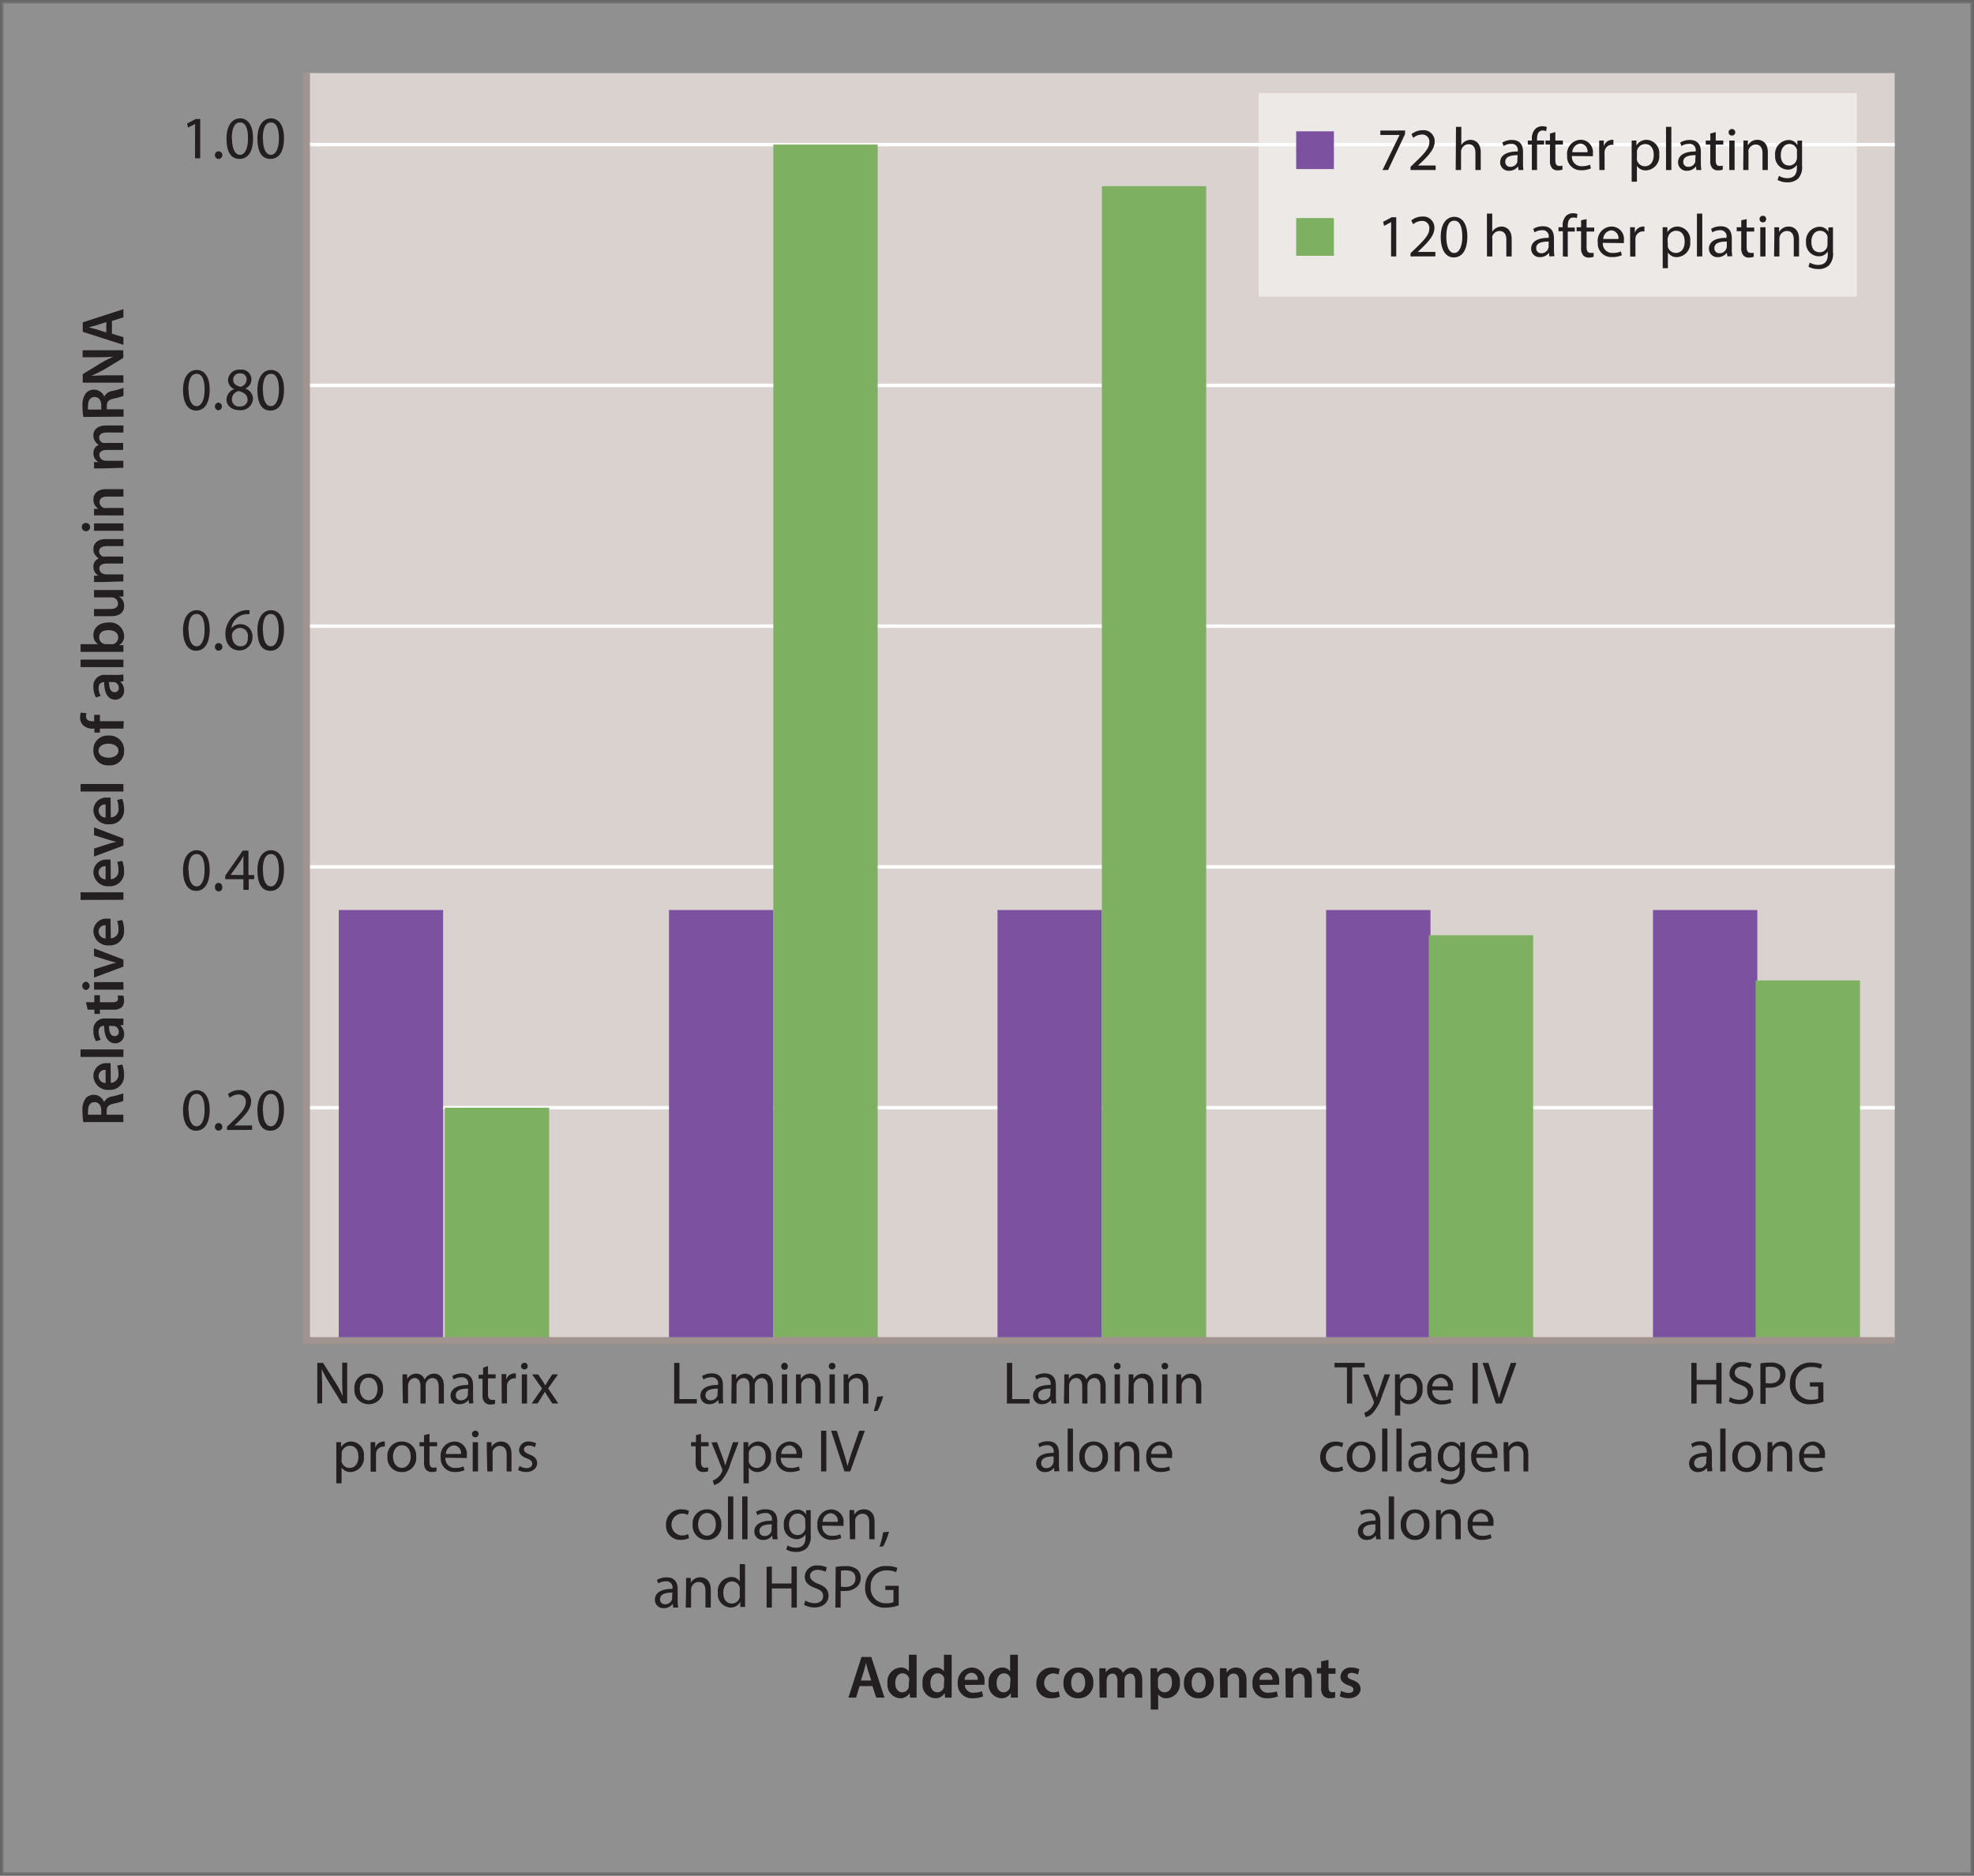 <svg id="Layer_1" data-name="Layer 1" xmlns="http://www.w3.org/2000/svg" viewBox="0 0 281.5 267.5"><rect x="0" y="0" width="281.5" height="267.5" fill="#808080" stroke="none"/><defs><style>.cls-1{fill:#d5d6d5;stroke:#000;stroke-miterlimit:10;opacity:0.2;}.cls-1,.cls-3{stroke-width:0.5px;}.cls-2{fill:#d9d2cf;}.cls-3,.cls-6{fill:none;}.cls-3{stroke:#fff;}.cls-4{fill:#7c51a0;}.cls-5{fill:#7eb062;}.cls-6{stroke:#a1938f;}.cls-7{fill:#fff;opacity:0.5;}.cls-8{fill:#231f20;}</style></defs><title>Practice_Exercise_2</title><rect class="cls-1" x="0.25" y="0.25" width="281" height="267"/><rect class="cls-2" x="43.7" y="10.42" width="226.49" height="180.7"/><line class="cls-3" x1="44.04" y1="123.63" x2="270.19" y2="123.63"/><line class="cls-3" x1="44.04" y1="157.97" x2="270.19" y2="157.97"/><line class="cls-3" x1="44.04" y1="54.96" x2="270.19" y2="54.96"/><line class="cls-3" x1="44.04" y1="89.3" x2="270.19" y2="89.3"/><line class="cls-3" x1="44.04" y1="20.62" x2="270.19" y2="20.62"/><line class="cls-3" x1="43.7" y1="81.39" x2="43.7" y2="191.12"/><rect class="cls-4" x="48.31" y="129.78" width="14.88" height="61.34"/><rect class="cls-5" x="63.43" y="157.97" width="14.88" height="33.15"/><rect class="cls-4" x="95.4" y="129.78" width="14.88" height="61.34"/><rect class="cls-5" x="110.28" y="20.62" width="14.88" height="170.5"/><rect class="cls-4" x="142.25" y="129.78" width="14.88" height="61.34"/><rect class="cls-5" x="157.13" y="26.55" width="14.88" height="164.57"/><rect class="cls-4" x="189.11" y="129.78" width="14.88" height="61.34"/><rect class="cls-5" x="203.75" y="133.37" width="14.88" height="57.75"/><rect class="cls-4" x="235.72" y="129.78" width="14.88" height="61.34"/><rect class="cls-5" x="250.36" y="139.82" width="14.88" height="51.3"/><polyline class="cls-6" points="270.19 191.19 43.7 191.19 43.7 10.42"/><rect class="cls-7" x="179.48" y="13.27" width="85.31" height="29.04"/><rect class="cls-4" x="184.84" y="18.73" width="5.38" height="5.38"/><rect class="cls-5" x="184.84" y="31.1" width="5.38" height="5.38"/><path class="cls-8" d="M122.33,240.21l-.5,1.64h-1.09l1.86-5.8H124l1.88,5.8H124.7l-.53-1.64Zm1.66-.8-.46-1.43c-.11-.36-.2-.75-.29-1.09h0c-.08.34-.17.74-.27,1.09l-.45,1.43Z" transform="translate(0.25 0.25)"/><path class="cls-8" d="M130.46,235.74v4.93c0,.43,0,.9,0,1.18h-.94l-.05-.66h0a1.52,1.52,0,0,1-1.37.75,1.92,1.92,0,0,1-1.79-2.14,2,2,0,0,1,1.87-2.24,1.33,1.33,0,0,1,1.18.55h0v-2.37Zm-1.06,3.67a2.64,2.64,0,0,0,0-.28,1,1,0,0,0-.92-.75c-.68,0-1.06.6-1.06,1.39s.38,1.32,1,1.32a.94.94,0,0,0,.92-.75,1.42,1.42,0,0,0,0-.31Z" transform="translate(0.25 0.25)"/><path class="cls-8" d="M135.46,235.74v4.93c0,.43,0,.9,0,1.18h-.94l-.05-.66h0a1.52,1.52,0,0,1-1.37.75,1.92,1.92,0,0,1-1.79-2.14,2,2,0,0,1,1.87-2.24,1.33,1.33,0,0,1,1.18.55h0v-2.37Zm-1.06,3.67a1.33,1.33,0,0,0,0-.28.93.93,0,0,0-.91-.75c-.68,0-1.06.6-1.06,1.39s.38,1.32,1,1.32a.94.94,0,0,0,.92-.75,1.42,1.42,0,0,0,0-.31Z" transform="translate(0.25 0.25)"/><path class="cls-8" d="M137.34,240.05a1.14,1.14,0,0,0,1.29,1.09,3.12,3.12,0,0,0,1.16-.19l.16.73a4.06,4.06,0,0,1-1.46.26,2,2,0,0,1-2.16-2.12,2.08,2.08,0,0,1,2-2.26,1.82,1.82,0,0,1,1.81,2,3.79,3.79,0,0,1,0,.45Zm1.84-.74a.89.89,0,0,0-.87-1,1,1,0,0,0-1,1Z" transform="translate(0.25 0.25)"/><path class="cls-8" d="M144.9,235.74v4.93c0,.43,0,.9,0,1.18h-1l0-.66h0a1.51,1.51,0,0,1-1.37.75,1.92,1.92,0,0,1-1.79-2.14,2,2,0,0,1,1.88-2.24,1.33,1.33,0,0,1,1.18.55h0v-2.37Zm-1.06,3.67a1.33,1.33,0,0,0,0-.28.93.93,0,0,0-.91-.75c-.68,0-1.06.6-1.06,1.39s.38,1.32,1,1.32a.93.93,0,0,0,.91-.75,1,1,0,0,0,0-.31Z" transform="translate(0.25 0.25)"/><path class="cls-8" d="M150.89,241.72a3.09,3.09,0,0,1-1.19.22,2,2,0,0,1-2.16-2.14,2.17,2.17,0,0,1,2.34-2.24,2.68,2.68,0,0,1,1,.2l-.19.79a2,2,0,0,0-.8-.16,1.36,1.36,0,0,0,0,2.71,2.13,2.13,0,0,0,.83-.16Z" transform="translate(0.25 0.25)"/><path class="cls-8" d="M155.66,239.71a2.07,2.07,0,0,1-2.15,2.23,2,2,0,0,1-2.1-2.16,2.07,2.07,0,0,1,2.16-2.22A2,2,0,0,1,155.66,239.71Zm-3.16,0c0,.81.39,1.42,1,1.42s1-.6,1-1.44c0-.65-.29-1.4-1-1.4S152.5,239.06,152.5,239.76Z" transform="translate(0.25 0.25)"/><path class="cls-8" d="M156.52,238.91c0-.49,0-.89,0-1.25h.91l0,.62h0a1.46,1.46,0,0,1,1.29-.72,1.2,1.2,0,0,1,1.16.78h0a1.65,1.65,0,0,1,.52-.53,1.42,1.42,0,0,1,.84-.25c.7,0,1.4.48,1.4,1.82v2.47h-1v-2.32c0-.69-.24-1.11-.75-1.11a.81.81,0,0,0-.74.56,2.08,2.08,0,0,0-.05.36v2.51h-1v-2.43c0-.58-.23-1-.72-1a.82.82,0,0,0-.76.61.76.76,0,0,0-.06.34v2.48h-1Z" transform="translate(0.25 0.25)"/><path class="cls-8" d="M163.82,239.05c0-.55,0-1,0-1.39h.92l.06.64h0a1.64,1.64,0,0,1,1.44-.74A1.91,1.91,0,0,1,168,239.7a2,2,0,0,1-1.92,2.24,1.35,1.35,0,0,1-1.17-.56h0v2.17h-1.06Zm1.06,1a1.45,1.45,0,0,0,0,.3,1,1,0,0,0,.93.74c.67,0,1.07-.56,1.07-1.39s-.36-1.34-1-1.34a1,1,0,0,0-1,.78,1.26,1.26,0,0,0,0,.27Z" transform="translate(0.25 0.25)"/><path class="cls-8" d="M172.84,239.71a2.07,2.07,0,0,1-2.15,2.23,2,2,0,0,1-2.1-2.16,2.07,2.07,0,0,1,2.16-2.22A2,2,0,0,1,172.84,239.71Zm-3.16,0c0,.81.39,1.42,1,1.42s1-.6,1-1.44c0-.65-.29-1.4-1-1.4S169.68,239.06,169.68,239.76Z" transform="translate(0.25 0.25)"/><path class="cls-8" d="M173.71,238.91c0-.49,0-.89,0-1.25h.93l.05.63h0a1.5,1.5,0,0,1,1.33-.73c.73,0,1.49.48,1.49,1.8v2.49h-1.06v-2.37c0-.6-.22-1.06-.8-1.06a.92.92,0,0,0-.83.62,1.29,1.29,0,0,0,0,.35v2.46h-1.06Z" transform="translate(0.25 0.25)"/><path class="cls-8" d="M179.37,240.05a1.14,1.14,0,0,0,1.29,1.09,3.18,3.18,0,0,0,1.17-.19l.15.73a4.06,4.06,0,0,1-1.46.26,2,2,0,0,1-2.16-2.12,2.08,2.08,0,0,1,2-2.26,1.82,1.82,0,0,1,1.8,2,2.41,2.41,0,0,1,0,.45Zm1.84-.74a.89.89,0,0,0-.86-1,1,1,0,0,0-1,1Z" transform="translate(0.25 0.25)"/><path class="cls-8" d="M183.06,238.91c0-.49,0-.89,0-1.25H184l0,.63h0a1.5,1.5,0,0,1,1.33-.73c.73,0,1.49.48,1.49,1.8v2.49H185.8v-2.37c0-.6-.22-1.06-.8-1.06a.92.92,0,0,0-.83.62,1.29,1.29,0,0,0,0,.35v2.46h-1.07Z" transform="translate(0.25 0.25)"/><path class="cls-8" d="M189.2,236.46v1.2h1v.79h-1v1.85c0,.51.14.78.54.78a1.32,1.32,0,0,0,.41-.06l0,.81a2.28,2.28,0,0,1-.77.11,1.22,1.22,0,0,1-.91-.35,1.69,1.69,0,0,1-.32-1.17v-2h-.61v-.79h.61v-.95Z" transform="translate(0.25 0.25)"/><path class="cls-8" d="M191,240.88a2.45,2.45,0,0,0,1.08.3c.46,0,.67-.19.67-.47s-.17-.43-.69-.61c-.82-.28-1.16-.73-1.15-1.22a1.4,1.4,0,0,1,1.58-1.32,2.43,2.43,0,0,1,1.11.25l-.2.75a2,2,0,0,0-.89-.24c-.38,0-.59.18-.59.44s.2.4.74.59c.75.27,1.1.66,1.11,1.28s-.59,1.31-1.7,1.31a2.59,2.59,0,0,1-1.27-.3Z" transform="translate(0.25 0.25)"/><path class="cls-8" d="M11.63,159.77a10,10,0,0,1-.12-1.6,2.72,2.72,0,0,1,.46-1.79,1.47,1.47,0,0,1,1.16-.5,1.56,1.56,0,0,1,1.46,1.05h0a1.5,1.5,0,0,1,1.12-.81,11.38,11.38,0,0,0,1.62-.45v1.09a8.49,8.49,0,0,1-1.37.38c-.75.17-1,.44-1,1.05v.53h2.38v1.05Zm2.56-1.05v-.63c0-.71-.38-1.16-.95-1.16s-.93.45-.93,1.14a2.79,2.79,0,0,0,0,.65Z" transform="translate(0.25 0.25)"/><path class="cls-8" d="M15.55,154.17a1.14,1.14,0,0,0,1.09-1.29,3.16,3.16,0,0,0-.19-1.16l.73-.16a3.86,3.86,0,0,1,.26,1.46,2,2,0,0,1-2.12,2.16,2.07,2.07,0,0,1-2.25-2,1.82,1.82,0,0,1,2-1.81,3.79,3.79,0,0,1,.45,0Zm-.74-1.84a.89.89,0,0,0-1,.87,1,1,0,0,0,1,1Z" transform="translate(0.25 0.25)"/><path class="cls-8" d="M11.24,150.48v-1.07h6.11v1.07Z" transform="translate(0.25 0.25)"/><path class="cls-8" d="M17.35,145.91l-.46.07v0a1.59,1.59,0,0,1,.56,1.24,1.25,1.25,0,0,1-1.25,1.32c-1.06,0-1.59-.94-1.59-2.49h-.06c-.28,0-.74.12-.74.86a2.2,2.2,0,0,0,.31,1.12l-.68.21a3,3,0,0,1-.37-1.52A1.57,1.57,0,0,1,14.83,145h1.51a7.38,7.38,0,0,0,1,0Zm-2.05.14c0,.75.15,1.46.79,1.46a.56.56,0,0,0,.6-.6.87.87,0,0,0-.58-.83l-.23,0Z" transform="translate(0.25 0.25)"/><path class="cls-8" d="M12,142.68h1.2v-1H14v1H15.8c.51,0,.78-.13.78-.54a1.32,1.32,0,0,0-.06-.41l.81,0a2.33,2.33,0,0,1,.11.77,1.2,1.2,0,0,1-.35.91,1.69,1.69,0,0,1-1.17.33H14v.6h-.79v-.6h-.95Z" transform="translate(0.25 0.25)"/><path class="cls-8" d="M12,139.75a.6.6,0,0,1,0,1.19.6.6,0,0,1,0-1.19Zm5.36,1.13H13.16v-1.07h4.19Z" transform="translate(0.25 0.25)"/><path class="cls-8" d="M13.16,138l2.13-.68c.37-.12.7-.2,1.05-.28v0c-.35-.07-.68-.17-1.05-.28l-2.13-.66V135l4.19,1.6v1l-4.19,1.56Z" transform="translate(0.25 0.25)"/><path class="cls-8" d="M15.55,133.56a1.14,1.14,0,0,0,1.09-1.29,3.21,3.21,0,0,0-.19-1.17l.73-.15a3.86,3.86,0,0,1,.26,1.46,2,2,0,0,1-2.12,2.16,2.07,2.07,0,0,1-2.25-2,1.81,1.81,0,0,1,2-1.8,2.41,2.41,0,0,1,.45,0Zm-.74-1.85a.91.91,0,0,0-1,.87,1,1,0,0,0,1,1Z" transform="translate(0.25 0.25)"/><path class="cls-8" d="M11.24,128.09V127h6.11v1.07Z" transform="translate(0.25 0.25)"/><path class="cls-8" d="M15.55,125.13a1.14,1.14,0,0,0,1.09-1.29,3.18,3.18,0,0,0-.19-1.17l.73-.15a3.86,3.86,0,0,1,.26,1.46,2,2,0,0,1-2.12,2.16,2.07,2.07,0,0,1-2.25-2,1.81,1.81,0,0,1,2-1.8,2.41,2.41,0,0,1,.45,0Zm-.74-1.85a.91.91,0,0,0-1,.87,1,1,0,0,0,1,1Z" transform="translate(0.25 0.25)"/><path class="cls-8" d="M13.16,120.76l2.13-.68c.37-.12.7-.2,1.05-.28v0c-.35-.07-.68-.17-1.05-.28l-2.13-.66v-1.12l4.19,1.6v1l-4.19,1.56Z" transform="translate(0.25 0.25)"/><path class="cls-8" d="M15.55,116.32A1.14,1.14,0,0,0,16.64,115a3.21,3.21,0,0,0-.19-1.17l.73-.15a3.86,3.86,0,0,1,.26,1.46,2,2,0,0,1-2.12,2.16,2.07,2.07,0,0,1-2.25-2,1.81,1.81,0,0,1,2-1.8,2.41,2.41,0,0,1,.45,0Zm-.74-1.84a.89.89,0,0,0-1,.86,1,1,0,0,0,1,1Z" transform="translate(0.25 0.25)"/><path class="cls-8" d="M11.24,112.63v-1.07h6.11v1.07Z" transform="translate(0.25 0.25)"/><path class="cls-8" d="M15.22,104.65a2.07,2.07,0,0,1,2.23,2.15,2,2,0,0,1-2.16,2.1,2.07,2.07,0,0,1-2.22-2.17A2,2,0,0,1,15.22,104.65Zm0,3.16c.81,0,1.42-.4,1.42-1s-.59-1-1.44-1c-.65,0-1.4.3-1.4,1S14.56,107.81,15.26,107.81Z" transform="translate(0.25 0.25)"/><path class="cls-8" d="M17.35,103.66H14v.57h-.79v-.57H13a1.94,1.94,0,0,1-1.43-.51,1.59,1.59,0,0,1-.4-1.09,2.08,2.08,0,0,1,.1-.68l.82.08a1.1,1.1,0,0,0-.08.45c0,.52.44.7.95.7h.22v-.92H14v.91h3.4Z" transform="translate(0.25 0.25)"/><path class="cls-8" d="M17.35,96.9l-.46.07v0a1.59,1.59,0,0,1,.56,1.24,1.25,1.25,0,0,1-1.25,1.32c-1.06,0-1.59-.94-1.59-2.49h-.06c-.28,0-.74.12-.74.86A2.2,2.2,0,0,0,14.12,99l-.68.21a3,3,0,0,1-.37-1.52A1.57,1.57,0,0,1,14.83,96h1.51a6,6,0,0,0,1-.06ZM15.3,97c0,.75.15,1.46.79,1.46a.56.56,0,0,0,.6-.6.87.87,0,0,0-.58-.83l-.23,0Z" transform="translate(0.25 0.25)"/><path class="cls-8" d="M11.24,94.89V93.82h6.11v1.07Z" transform="translate(0.25 0.25)"/><path class="cls-8" d="M17.35,92.71c-.28,0-.75,0-1.18,0H11.24V91.62h2.5v0a1.5,1.5,0,0,1-.67-1.34c0-1,.85-1.76,2.12-1.75a2,2,0,0,1,2.26,1.9,1.44,1.44,0,0,1-.73,1.33v0l.63,0Zm-1.73-1.09a1,1,0,0,0,.25,0,1,1,0,0,0,.74-.94c0-.66-.53-1.06-1.38-1.06s-1.34.35-1.34,1.06a1,1,0,0,0,.78.93,1,1,0,0,0,.27,0Z" transform="translate(0.25 0.25)"/><path class="cls-8" d="M16.09,83.89q.75,0,1.26,0v.93l-.64,0v0a1.49,1.49,0,0,1,.74,1.34c0,.76-.46,1.46-1.83,1.46H13.16V86.6h2.28c.7,0,1.14-.22,1.14-.78A.9.9,0,0,0,16,85a1.14,1.14,0,0,0-.33-.06H13.16V83.89Z" transform="translate(0.25 0.25)"/><path class="cls-8" d="M14.41,82.75c-.48,0-.89,0-1.25,0v-.91l.62,0v0a1.43,1.43,0,0,1-.71-1.29,1.21,1.21,0,0,1,.77-1.16v0a1.73,1.73,0,0,1-.53-.51,1.44,1.44,0,0,1-.24-.85c0-.69.47-1.4,1.81-1.4h2.47v1H15c-.7,0-1.11.24-1.11.75a.8.8,0,0,0,.56.74,1.29,1.29,0,0,0,.35,0h2.51v1H14.92c-.58,0-1,.23-1,.72a.84.84,0,0,0,.6.76.93.93,0,0,0,.34.06h2.48v1Z" transform="translate(0.25 0.25)"/><path class="cls-8" d="M12,74.33a.59.59,0,1,1-.58.59A.56.56,0,0,1,12,74.33Zm5.36,1.12H13.16V74.39h4.19Z" transform="translate(0.25 0.25)"/><path class="cls-8" d="M14.41,73.25c-.48,0-.89,0-1.25,0v-.93l.63,0v0A1.5,1.5,0,0,1,13.07,71c0-.74.47-1.49,1.79-1.49h2.49v1.06H15c-.6,0-1.05.22-1.05.8a.88.88,0,0,0,.62.82.91.91,0,0,0,.34,0h2.46v1.07Z" transform="translate(0.25 0.25)"/><path class="cls-8" d="M14.41,66.55c-.48,0-.89,0-1.25,0v-.91l.62,0v0a1.43,1.43,0,0,1-.71-1.29,1.21,1.21,0,0,1,.77-1.16v0a1.62,1.62,0,0,1-.53-.51,1.42,1.42,0,0,1-.24-.85c0-.69.47-1.4,1.81-1.4h2.47v1H15c-.7,0-1.11.25-1.11.75a.8.8,0,0,0,.56.74,1.29,1.29,0,0,0,.35,0h2.51v1H14.92c-.58,0-1,.23-1,.72a.83.83,0,0,0,.6.76.93.93,0,0,0,.34.06h2.48v1Z" transform="translate(0.25 0.25)"/><path class="cls-8" d="M11.63,59.21a9.87,9.87,0,0,1-.12-1.6A2.74,2.74,0,0,1,12,55.82a1.47,1.47,0,0,1,1.16-.5,1.56,1.56,0,0,1,1.46,1h0a1.5,1.5,0,0,1,1.12-.81,11.38,11.38,0,0,0,1.62-.45V56.2a8.1,8.1,0,0,1-1.37.39c-.75.16-1,.44-1,1v.53h2.38v1.05Zm2.56-1.05v-.63c0-.71-.38-1.16-.95-1.16s-.93.45-.93,1.14a2.79,2.79,0,0,0,0,.65Z" transform="translate(0.25 0.25)"/><path class="cls-8" d="M17.35,54.32h-5.8V53.11L14,51.61a15.36,15.36,0,0,1,1.94-1v0c-.77.07-1.52.09-2.41.09h-2v-1h5.8v1.09L14.8,52.33a19,19,0,0,1-2,1v0c.75,0,1.51-.06,2.47-.06h2.07Z" transform="translate(0.25 0.25)"/><path class="cls-8" d="M15.71,47.34l1.64.5v1.09l-5.8-1.86V45.72l5.8-1.88V45l-1.64.53Zm-.8-1.66-1.43.46c-.35.11-.75.2-1.09.29h0c.34.09.74.18,1.09.28l1.43.45Z" transform="translate(0.25 0.25)"/><path class="cls-8" d="M29.65,55.3c0,1.91-.71,3-1.95,3-1.09,0-1.83-1-1.85-2.88s.81-2.91,1.95-2.91S29.65,53.52,29.65,55.3Zm-3,.09c0,1.46.45,2.28,1.14,2.28s1.14-.9,1.14-2.33-.35-2.28-1.14-2.28S26.61,53.87,26.61,55.39Z" transform="translate(0.25 0.25)"/><path class="cls-8" d="M30.4,57.71a.52.52,0,0,1,.52-.54.55.55,0,0,1,0,1.09A.52.52,0,0,1,30.4,57.71Z" transform="translate(0.25 0.25)"/><path class="cls-8" d="M32.05,56.74a1.62,1.62,0,0,1,1.12-1.5v0A1.39,1.39,0,0,1,32.27,54,1.57,1.57,0,0,1,34,52.47a1.4,1.4,0,0,1,.71,2.69v0a1.56,1.56,0,0,1,1.12,1.45,1.72,1.72,0,0,1-1.9,1.63C32.76,58.26,32.05,57.56,32.05,56.74Zm3,0c0-.68-.48-1-1.23-1.22a1.2,1.2,0,0,0-1,1.15A1,1,0,0,0,34,57.71,1,1,0,0,0,35.07,56.71ZM33,53.91c0,.56.43.86,1.07,1a1.09,1.09,0,0,0,.85-1A.86.86,0,0,0,34,53,.89.89,0,0,0,33,53.91Z" transform="translate(0.25 0.25)"/><path class="cls-8" d="M40.25,55.3c0,1.91-.7,3-1.94,3s-1.83-1-1.85-2.88.81-2.91,1.94-2.91S40.25,53.52,40.25,55.3Zm-3,.09c0,1.46.44,2.28,1.13,2.28s1.15-.9,1.15-2.33-.36-2.28-1.14-2.28S37.22,53.87,37.22,55.39Z" transform="translate(0.25 0.25)"/><path class="cls-8" d="M27.57,17.43h0l-1,.52-.14-.57,1.22-.66h.65v5.6h-.74Z" transform="translate(0.25 0.25)"/><path class="cls-8" d="M30.4,21.87a.51.51,0,0,1,.52-.54.54.54,0,0,1,0,1.08A.51.51,0,0,1,30.4,21.87Z" transform="translate(0.25 0.25)"/><path class="cls-8" d="M35.84,19.46c0,1.9-.7,2.95-1.94,2.95s-1.84-1-1.85-2.87.8-2.91,1.94-2.91S35.84,17.68,35.84,19.46Zm-3,.09c0,1.45.45,2.28,1.14,2.28s1.14-.91,1.14-2.34-.35-2.28-1.13-2.28S32.8,18,32.8,19.55Z" transform="translate(0.25 0.25)"/><path class="cls-8" d="M40.25,19.46c0,1.9-.7,2.95-1.94,2.95s-1.83-1-1.85-2.87.81-2.91,1.94-2.91S40.25,17.68,40.25,19.46Zm-3,.09c0,1.45.44,2.28,1.13,2.28s1.15-.91,1.15-2.34-.36-2.28-1.14-2.28S37.22,18,37.22,19.55Z" transform="translate(0.25 0.25)"/><path class="cls-8" d="M29.65,89.55c0,1.9-.71,3-1.95,3-1.09,0-1.83-1-1.85-2.87s.81-2.91,1.95-2.91S29.65,87.77,29.65,89.55Zm-3,.09c0,1.45.45,2.28,1.14,2.28s1.14-.91,1.14-2.33-.35-2.28-1.14-2.28S26.61,88.11,26.61,89.64Z" transform="translate(0.25 0.25)"/><path class="cls-8" d="M30.4,92a.51.51,0,0,1,.52-.54.54.54,0,0,1,0,1.08A.51.51,0,0,1,30.4,92Z" transform="translate(0.25 0.25)"/><path class="cls-8" d="M35.32,87.35a2.9,2.9,0,0,0-.57,0,2.28,2.28,0,0,0-2,2h0a1.71,1.71,0,0,1,3,1.16,1.87,1.87,0,0,1-1.86,2c-1.2,0-2-.93-2-2.38A3.52,3.52,0,0,1,33,87.6a3,3,0,0,1,1.79-.83,4.16,4.16,0,0,1,.55,0Zm-.22,3.23A1.14,1.14,0,0,0,34,89.29a1.26,1.26,0,0,0-1.09.69.68.68,0,0,0-.08.34c0,.92.44,1.6,1.23,1.6S35.1,91.38,35.1,90.58Z" transform="translate(0.25 0.25)"/><path class="cls-8" d="M40.25,89.55c0,1.9-.7,3-1.94,3s-1.83-1-1.85-2.87.81-2.91,1.94-2.91S40.25,87.77,40.25,89.55Zm-3,.09c0,1.45.44,2.28,1.13,2.28S39.5,91,39.5,89.59s-.36-2.28-1.14-2.28S37.22,88.11,37.22,89.64Z" transform="translate(0.25 0.25)"/><path class="cls-8" d="M29.65,123.8c0,1.9-.71,3-1.95,3-1.09,0-1.83-1-1.85-2.88S26.66,121,27.8,121,29.65,122,29.65,123.8Zm-3,.08c0,1.46.45,2.28,1.14,2.28s1.14-.9,1.14-2.33-.35-2.28-1.14-2.28S26.61,122.36,26.61,123.88Z" transform="translate(0.25 0.25)"/><path class="cls-8" d="M30.4,126.21a.52.52,0,0,1,.52-.55.51.51,0,0,1,.51.55.52.52,0,1,1-1,0Z" transform="translate(0.25 0.25)"/><path class="cls-8" d="M34.46,126.65v-1.52H31.87v-.5l2.49-3.57h.82v3.48H36v.59h-.78v1.52Zm0-2.11v-1.87c0-.29,0-.59,0-.88h0c-.17.33-.3.57-.46.83l-1.37,1.9v0Z" transform="translate(0.25 0.25)"/><path class="cls-8" d="M40.25,123.8c0,1.9-.7,3-1.94,3s-1.83-1-1.85-2.88S37.27,121,38.4,121,40.25,122,40.25,123.8Zm-3,.08c0,1.46.44,2.28,1.13,2.28s1.15-.9,1.15-2.33-.36-2.28-1.14-2.28S37.22,122.36,37.22,123.88Z" transform="translate(0.25 0.25)"/><path class="cls-8" d="M29.65,158c0,1.9-.71,3-1.95,3-1.09,0-1.83-1-1.85-2.87s.81-2.91,1.95-2.91S29.65,156.26,29.65,158Zm-3,.09c0,1.45.45,2.28,1.14,2.28s1.14-.91,1.14-2.33-.35-2.29-1.14-2.29S26.61,156.6,26.61,158.13Z" transform="translate(0.25 0.25)"/><path class="cls-8" d="M30.4,160.45a.51.51,0,0,1,.52-.54.54.54,0,0,1,0,1.08A.51.51,0,0,1,30.4,160.45Z" transform="translate(0.25 0.25)"/><path class="cls-8" d="M32.12,160.9v-.47l.6-.57c1.43-1.36,2.07-2.09,2.08-2.93a1,1,0,0,0-1.11-1.09,1.94,1.94,0,0,0-1.19.47l-.24-.53a2.45,2.45,0,0,1,1.59-.57,1.58,1.58,0,0,1,1.71,1.63c0,1-.75,1.86-1.93,3l-.45.41v0H35.7v.63Z" transform="translate(0.25 0.25)"/><path class="cls-8" d="M40.25,158c0,1.9-.7,3-1.94,3s-1.83-1-1.85-2.87.81-2.91,1.94-2.91S40.25,156.26,40.25,158Zm-3,.09c0,1.45.44,2.28,1.13,2.28s1.15-.91,1.15-2.33-.36-2.29-1.14-2.29S37.22,156.6,37.22,158.13Z" transform="translate(0.25 0.25)"/><path class="cls-8" d="M241.69,194.11v2.43h2.81v-2.43h.75v5.8h-.75v-2.72h-2.81v2.72h-.75v-5.8Z" transform="translate(0.25 0.25)"/><path class="cls-8" d="M246.45,199a2.68,2.68,0,0,0,1.34.38c.76,0,1.21-.41,1.21-1s-.31-.85-1.09-1.16c-.95-.33-1.53-.82-1.53-1.64a1.67,1.67,0,0,1,1.87-1.58,2.61,2.61,0,0,1,1.29.29l-.21.61a2.35,2.35,0,0,0-1.1-.28c-.79,0-1.1.48-1.1.87,0,.55.36.81,1.16,1.12,1,.38,1.48.85,1.48,1.71s-.66,1.67-2,1.67a3.07,3.07,0,0,1-1.48-.37Z" transform="translate(0.25 0.25)"/><path class="cls-8" d="M250.79,194.18a8.78,8.78,0,0,1,1.44-.11,2.36,2.36,0,0,1,1.62.48,1.55,1.55,0,0,1,.51,1.21,1.67,1.67,0,0,1-.45,1.24,2.4,2.4,0,0,1-1.77.64,2.74,2.74,0,0,1-.6,0v2.32h-.75Zm.75,2.8a2.65,2.65,0,0,0,.62.06c.9,0,1.45-.44,1.45-1.24s-.54-1.14-1.36-1.14a3.48,3.48,0,0,0-.71.06Z" transform="translate(0.25 0.25)"/><path class="cls-8" d="M259.78,199.65A5.33,5.33,0,0,1,258,200a2.73,2.73,0,0,1-3-2.93,2.91,2.91,0,0,1,3.15-3,3.56,3.56,0,0,1,1.44.27l-.18.61a3,3,0,0,0-1.28-.25,2.17,2.17,0,0,0-2.33,2.33,2.12,2.12,0,0,0,2.23,2.34,2.58,2.58,0,0,0,1-.15v-1.73h-1.18v-.61h1.91Z" transform="translate(0.25 0.25)"/><path class="cls-8" d="M243.22,209.59l-.06-.53h0a1.52,1.52,0,0,1-1.27.62,1.18,1.18,0,0,1-1.27-1.19c0-1,.89-1.56,2.5-1.55v-.09a.85.85,0,0,0-.94-1,2.08,2.08,0,0,0-1.09.31l-.17-.5a2.6,2.6,0,0,1,1.37-.37c1.27,0,1.58.87,1.58,1.7v1.56a6.11,6.11,0,0,0,.07,1Zm-.11-2.13c-.83,0-1.76.13-1.76.94a.66.66,0,0,0,.71.72,1,1,0,0,0,1-.69,1.09,1.09,0,0,0,0-.24Z" transform="translate(0.25 0.25)"/><path class="cls-8" d="M245.06,203.48h.76v6.11h-.76Z" transform="translate(0.25 0.25)"/><path class="cls-8" d="M250.86,207.47a2,2,0,0,1-2.07,2.21,2,2,0,0,1-2-2.14,2,2,0,0,1,2.07-2.21A2,2,0,0,1,250.86,207.47Zm-3.3,0c0,.92.52,1.61,1.26,1.61s1.27-.68,1.27-1.62c0-.71-.36-1.6-1.25-1.6S247.56,206.72,247.56,207.51Z" transform="translate(0.25 0.25)"/><path class="cls-8" d="M251.81,206.55c0-.43,0-.78,0-1.13h.67l0,.69h0a1.55,1.55,0,0,1,1.38-.78c.57,0,1.47.34,1.47,1.77v2.49h-.76v-2.4c0-.67-.25-1.23-1-1.23a1.08,1.08,0,0,0-1,.77,1.29,1.29,0,0,0-.05.35v2.51h-.76Z" transform="translate(0.25 0.25)"/><path class="cls-8" d="M257,207.64a1.34,1.34,0,0,0,1.43,1.45,2.73,2.73,0,0,0,1.15-.21l.13.54a3.36,3.36,0,0,1-1.38.25,1.93,1.93,0,0,1-2-2.09,2,2,0,0,1,1.95-2.25,1.76,1.76,0,0,1,1.72,2,2.61,2.61,0,0,1,0,.35Zm2.22-.54a1.08,1.08,0,0,0-1.05-1.23A1.26,1.26,0,0,0,257,207.1Z" transform="translate(0.25 0.25)"/><path class="cls-8" d="M191.83,194.75h-1.77v-.64h4.3v.64h-1.78v5.16h-.75Z" transform="translate(0.25 0.25)"/><path class="cls-8" d="M194.91,195.75l.91,2.46c.09.27.2.6.27.85h0c.08-.25.17-.57.27-.87l.83-2.44h.8l-1.14,3a6.29,6.29,0,0,1-1.43,2.61,2,2,0,0,1-.93.49l-.19-.64a1.89,1.89,0,0,0,.67-.37,2.27,2.27,0,0,0,.63-.84.46.46,0,0,0,.06-.18.55.55,0,0,0,0-.2l-1.54-3.83Z" transform="translate(0.25 0.25)"/><path class="cls-8" d="M198.68,197.1c0-.53,0-1,0-1.35h.68l0,.71h0a1.63,1.63,0,0,1,1.48-.81,1.89,1.89,0,0,1,1.77,2.12,2,2,0,0,1-1.9,2.23,1.46,1.46,0,0,1-1.28-.65h0v2.26h-.75Zm.75,1.11a1.37,1.37,0,0,0,0,.31,1.15,1.15,0,0,0,1.13.89c.8,0,1.27-.65,1.27-1.61s-.44-1.55-1.24-1.55a1.21,1.21,0,0,0-1.15.94,1.67,1.67,0,0,0,0,.31Z" transform="translate(0.25 0.25)"/><path class="cls-8" d="M204,198a1.34,1.34,0,0,0,1.43,1.45,2.73,2.73,0,0,0,1.15-.21l.13.54a3.37,3.37,0,0,1-1.38.26,1.94,1.94,0,0,1-2.05-2.1,2,2,0,0,1,1.95-2.25,1.76,1.76,0,0,1,1.72,2c0,.16,0,.28,0,.35Zm2.22-.54a1.08,1.08,0,0,0-1.05-1.23,1.25,1.25,0,0,0-1.16,1.23Z" transform="translate(0.25 0.25)"/><path class="cls-8" d="M210.49,194.11v5.8h-.75v-5.8Z" transform="translate(0.25 0.25)"/><path class="cls-8" d="M213.07,199.91l-1.9-5.8H212l.91,2.86c.25.78.46,1.49.62,2.17h0c.17-.68.41-1.41.67-2.16l1-2.87h.8l-2.08,5.8Z" transform="translate(0.25 0.25)"/><path class="cls-8" d="M191.29,209.43a2.72,2.72,0,0,1-1.2.24,2,2,0,0,1-2.07-2.12,2.12,2.12,0,0,1,2.24-2.21,2.6,2.6,0,0,1,1.05.21l-.18.59a1.63,1.63,0,0,0-.87-.2,1.57,1.57,0,0,0,0,3.13,2.22,2.22,0,0,0,.93-.2Z" transform="translate(0.25 0.25)"/><path class="cls-8" d="M195.89,207.47a2,2,0,0,1-2.07,2.21,2,2,0,0,1-2-2.14,2,2,0,0,1,2.07-2.21A2,2,0,0,1,195.89,207.47Zm-3.3,0c0,.92.52,1.61,1.26,1.61s1.27-.68,1.27-1.62c0-.71-.35-1.6-1.25-1.6S192.59,206.72,192.59,207.51Z" transform="translate(0.25 0.25)"/><path class="cls-8" d="M196.85,203.48h.75v6.11h-.75Z" transform="translate(0.25 0.25)"/><path class="cls-8" d="M198.88,203.48h.75v6.11h-.75Z" transform="translate(0.25 0.25)"/><path class="cls-8" d="M203.21,209.59l-.06-.53h0a1.56,1.56,0,0,1-1.28.62,1.18,1.18,0,0,1-1.27-1.19c0-1,.89-1.56,2.5-1.55v-.09a.85.85,0,0,0-.94-1,2.1,2.1,0,0,0-1.09.31l-.17-.5a2.63,2.63,0,0,1,1.37-.37c1.27,0,1.58.87,1.58,1.7v1.56a6.11,6.11,0,0,0,.07,1Zm-.11-2.13c-.82,0-1.76.13-1.76.94a.66.66,0,0,0,.71.72,1,1,0,0,0,1-.69,1.09,1.09,0,0,0,0-.24Z" transform="translate(0.25 0.25)"/><path class="cls-8" d="M208.64,205.42c0,.3,0,.64,0,1.15V209a2.38,2.38,0,0,1-.6,1.9,2.19,2.19,0,0,1-1.51.5,2.66,2.66,0,0,1-1.39-.35l.19-.57a2.41,2.41,0,0,0,1.23.32c.77,0,1.34-.4,1.34-1.45v-.46h0a1.49,1.49,0,0,1-1.32.69,1.86,1.86,0,0,1-1.78-2,2,2,0,0,1,1.88-2.21,1.39,1.39,0,0,1,1.3.72h0l0-.63Zm-.78,1.65a1.29,1.29,0,0,0,0-.35,1.09,1.09,0,0,0-1.06-.8c-.72,0-1.24.61-1.24,1.58,0,.82.41,1.5,1.23,1.5a1.13,1.13,0,0,0,1.05-.78,1.39,1.39,0,0,0,.06-.4Z" transform="translate(0.25 0.25)"/><path class="cls-8" d="M210.28,207.64a1.34,1.34,0,0,0,1.43,1.45,2.82,2.82,0,0,0,1.16-.21l.13.54a3.46,3.46,0,0,1-1.39.25,1.93,1.93,0,0,1-2.05-2.09,2,2,0,0,1,2-2.25,1.76,1.76,0,0,1,1.72,2,2.25,2.25,0,0,1,0,.35Zm2.22-.54a1.07,1.07,0,0,0-1-1.23,1.26,1.26,0,0,0-1.17,1.23Z" transform="translate(0.25 0.25)"/><path class="cls-8" d="M214.17,206.55c0-.43,0-.78,0-1.13h.67l0,.69h0a1.55,1.55,0,0,1,1.38-.78c.57,0,1.47.34,1.47,1.77v2.49H217v-2.4c0-.67-.25-1.23-1-1.23a1.08,1.08,0,0,0-1,.77,1.29,1.29,0,0,0,0,.35v2.51h-.76Z" transform="translate(0.25 0.25)"/><path class="cls-8" d="M196,219.27l-.06-.53h0a1.54,1.54,0,0,1-1.27.62,1.19,1.19,0,0,1-1.28-1.19c0-1,.9-1.56,2.51-1.55v-.09a.86.86,0,0,0-.95-1,2.07,2.07,0,0,0-1.08.31l-.17-.5A2.5,2.5,0,0,1,195,215c1.28,0,1.59.87,1.59,1.7v1.56a5.17,5.17,0,0,0,.07,1Zm-.11-2.13c-.83,0-1.77.13-1.77.94a.67.67,0,0,0,.72.72,1,1,0,0,0,1-.7.64.64,0,0,0,.05-.24Z" transform="translate(0.25 0.25)"/><path class="cls-8" d="M197.79,213.16h.76v6.11h-.76Z" transform="translate(0.25 0.25)"/><path class="cls-8" d="M203.59,217.15a2,2,0,0,1-2.08,2.21,2,2,0,0,1-2-2.14,2,2,0,0,1,2.06-2.21A2,2,0,0,1,203.59,217.15Zm-3.31,0c0,.91.53,1.6,1.27,1.6s1.26-.68,1.26-1.61c0-.71-.35-1.61-1.24-1.61S200.28,216.4,200.28,217.19Z" transform="translate(0.25 0.25)"/><path class="cls-8" d="M204.54,216.23c0-.43,0-.78,0-1.13h.67l0,.69h0a1.53,1.53,0,0,1,1.38-.78c.57,0,1.47.34,1.47,1.77v2.49h-.76v-2.4c0-.68-.25-1.24-1-1.24a1.09,1.09,0,0,0-1,.78,1.18,1.18,0,0,0,0,.35v2.51h-.76Z" transform="translate(0.25 0.25)"/><path class="cls-8" d="M209.74,217.32a1.33,1.33,0,0,0,1.43,1.45,2.71,2.71,0,0,0,1.15-.22l.13.54a3.38,3.38,0,0,1-1.39.26,1.93,1.93,0,0,1-2-2.1A2,2,0,0,1,211,215a1.76,1.76,0,0,1,1.72,2,2.53,2.53,0,0,1,0,.35Zm2.22-.54a1.08,1.08,0,0,0-1.05-1.23,1.25,1.25,0,0,0-1.16,1.23Z" transform="translate(0.25 0.25)"/><path class="cls-8" d="M143.34,194.11h.75v5.17h2.48v.63h-3.23Z" transform="translate(0.25 0.25)"/><path class="cls-8" d="M149.68,199.91l-.06-.53h0a1.56,1.56,0,0,1-1.28.62,1.18,1.18,0,0,1-1.27-1.19c0-1,.89-1.56,2.5-1.55v-.09a.85.85,0,0,0-.94-1,2.1,2.1,0,0,0-1.09.31l-.17-.5a2.6,2.6,0,0,1,1.37-.37c1.27,0,1.58.87,1.58,1.7v1.56a6,6,0,0,0,.07,1Zm-.11-2.13c-.83,0-1.76.13-1.76.94a.67.67,0,0,0,.71.73,1,1,0,0,0,1-.7,1.09,1.09,0,0,0,0-.24Z" transform="translate(0.25 0.25)"/><path class="cls-8" d="M151.52,196.87c0-.43,0-.78,0-1.12h.66l0,.67h0a1.43,1.43,0,0,1,1.31-.77,1.22,1.22,0,0,1,1.18.84h0a1.59,1.59,0,0,1,.46-.55,1.43,1.43,0,0,1,.92-.29c.55,0,1.37.36,1.37,1.81v2.45h-.74v-2.36c0-.8-.29-1.28-.9-1.28a1,1,0,0,0-.9.69,1.38,1.38,0,0,0-.06.38v2.57h-.74v-2.5c0-.66-.29-1.14-.87-1.14a1,1,0,0,0-.94.76,1.1,1.1,0,0,0-.06.37v2.51h-.74Z" transform="translate(0.25 0.25)"/><path class="cls-8" d="M159.54,194.57a.45.45,0,0,1-.48.47.45.45,0,0,1-.46-.47.47.47,0,0,1,.48-.47A.45.45,0,0,1,159.54,194.57Zm-.84,5.34v-4.16h.76v4.16Z" transform="translate(0.25 0.25)"/><path class="cls-8" d="M160.71,196.87c0-.43,0-.78,0-1.12h.67l0,.68h0a1.54,1.54,0,0,1,1.38-.78c.57,0,1.47.34,1.47,1.77v2.49h-.76v-2.4c0-.67-.25-1.23-1-1.23a1.08,1.08,0,0,0-1,.77,1.3,1.3,0,0,0-.05.36v2.5h-.76Z" transform="translate(0.25 0.25)"/><path class="cls-8" d="M166.33,194.57a.45.45,0,0,1-.48.47.45.45,0,0,1-.46-.47.46.46,0,0,1,.47-.47A.45.45,0,0,1,166.33,194.57Zm-.84,5.34v-4.16h.75v4.16Z" transform="translate(0.25 0.25)"/><path class="cls-8" d="M167.5,196.87c0-.43,0-.78,0-1.12h.67l.05.68h0a1.52,1.52,0,0,1,1.37-.78c.58,0,1.47.34,1.47,1.77v2.49h-.75v-2.4c0-.67-.25-1.23-1-1.23a1.07,1.07,0,0,0-1,.77,1,1,0,0,0-.05.36v2.5h-.76Z" transform="translate(0.25 0.25)"/><path class="cls-8" d="M150.11,209.59l-.06-.53h0a1.54,1.54,0,0,1-1.27.62,1.18,1.18,0,0,1-1.27-1.19c0-1,.89-1.56,2.5-1.55v-.09a.86.86,0,0,0-.95-1,2.07,2.07,0,0,0-1.08.31l-.17-.5a2.59,2.59,0,0,1,1.36-.37c1.28,0,1.59.87,1.59,1.7v1.56a6.11,6.11,0,0,0,.07,1Zm-.11-2.13c-.83,0-1.77.13-1.77.94a.67.67,0,0,0,.72.72,1,1,0,0,0,1-.69.74.74,0,0,0,.05-.24Z" transform="translate(0.25 0.25)"/><path class="cls-8" d="M152,203.48h.76v6.11H152Z" transform="translate(0.25 0.25)"/><path class="cls-8" d="M157.75,207.47a2,2,0,0,1-2.08,2.21,2,2,0,0,1-2-2.14,2,2,0,0,1,2.06-2.21A2,2,0,0,1,157.75,207.47Zm-3.31,0c0,.92.53,1.61,1.27,1.61s1.26-.68,1.26-1.62c0-.71-.35-1.6-1.24-1.6S154.44,206.72,154.44,207.51Z" transform="translate(0.25 0.25)"/><path class="cls-8" d="M158.7,206.55c0-.43,0-.78,0-1.13h.67l0,.69h0a1.55,1.55,0,0,1,1.38-.78c.57,0,1.47.34,1.47,1.77v2.49h-.76v-2.4c0-.67-.25-1.23-1-1.23a1.08,1.08,0,0,0-1,.77,1.29,1.29,0,0,0,0,.35v2.51h-.76Z" transform="translate(0.25 0.25)"/><path class="cls-8" d="M163.9,207.64a1.34,1.34,0,0,0,1.43,1.45,2.73,2.73,0,0,0,1.15-.21l.13.54a3.42,3.42,0,0,1-1.39.25,1.92,1.92,0,0,1-2-2.09,2,2,0,0,1,1.95-2.25,1.76,1.76,0,0,1,1.72,2,2.25,2.25,0,0,1,0,.35Zm2.22-.54a1.08,1.08,0,0,0-1.05-1.23,1.25,1.25,0,0,0-1.16,1.23Z" transform="translate(0.25 0.25)"/><path class="cls-8" d="M95.89,194.11h.75v5.17h2.48v.63H95.89Z" transform="translate(0.25 0.25)"/><path class="cls-8" d="M102.24,199.91l-.06-.53h0a1.54,1.54,0,0,1-1.27.62,1.19,1.19,0,0,1-1.28-1.19c0-1,.9-1.56,2.51-1.55v-.09a.86.86,0,0,0-1-1,2,2,0,0,0-1.08.31l-.18-.5a2.65,2.65,0,0,1,1.37-.37c1.28,0,1.59.87,1.59,1.7v1.56a6.11,6.11,0,0,0,.06,1Zm-.12-2.13c-.82,0-1.76.13-1.76.94a.68.68,0,0,0,.71.73,1,1,0,0,0,1-.7.71.71,0,0,0,0-.24Z" transform="translate(0.25 0.25)"/><path class="cls-8" d="M104.08,196.87c0-.43,0-.78,0-1.12h.66l0,.67h0a1.44,1.44,0,0,1,1.31-.77,1.22,1.22,0,0,1,1.18.84h0a1.71,1.71,0,0,1,.46-.55,1.43,1.43,0,0,1,.92-.29c.56,0,1.37.36,1.37,1.81v2.45h-.74v-2.36c0-.8-.29-1.28-.9-1.28a1,1,0,0,0-.9.69,1.38,1.38,0,0,0-.06.38v2.57h-.74v-2.5c0-.66-.29-1.14-.87-1.14a1,1,0,0,0-.93.76.9.9,0,0,0-.06.37v2.51h-.74Z" transform="translate(0.25 0.25)"/><path class="cls-8" d="M112.09,194.57a.47.47,0,1,1-.93,0,.46.46,0,0,1,.47-.47A.45.45,0,0,1,112.09,194.57Zm-.84,5.34v-4.16H112v4.16Z" transform="translate(0.25 0.25)"/><path class="cls-8" d="M113.26,196.87c0-.43,0-.78,0-1.12h.67l0,.68h0a1.55,1.55,0,0,1,1.38-.78c.57,0,1.47.34,1.47,1.77v2.49h-.76v-2.4c0-.67-.25-1.23-1-1.23a1.08,1.08,0,0,0-1,.77,1.3,1.3,0,0,0,0,.36v2.5h-.76Z" transform="translate(0.25 0.25)"/><path class="cls-8" d="M118.88,194.57a.45.45,0,0,1-.48.47.45.45,0,0,1-.46-.47.47.47,0,0,1,.48-.47A.45.45,0,0,1,118.88,194.57Zm-.84,5.34v-4.16h.76v4.16Z" transform="translate(0.25 0.25)"/><path class="cls-8" d="M120.05,196.87c0-.43,0-.78,0-1.12h.67l0,.68h0a1.55,1.55,0,0,1,1.38-.78c.57,0,1.47.34,1.47,1.77v2.49h-.76v-2.4c0-.67-.25-1.23-1-1.23a1.08,1.08,0,0,0-1,.77,1.3,1.3,0,0,0,0,.36v2.5h-.76Z" transform="translate(0.25 0.25)"/><path class="cls-8" d="M124.34,201a12.93,12.93,0,0,0,.51-2.06l.85-.08a10.83,10.83,0,0,1-.82,2.09Z" transform="translate(0.25 0.25)"/><path class="cls-8" d="M99.72,204.23v1.19h1.08V206H99.72v2.25c0,.51.15.81.57.81a1.55,1.55,0,0,0,.44-.06l0,.57a1.89,1.89,0,0,1-.67.1,1.08,1.08,0,0,1-.82-.31,1.6,1.6,0,0,1-.29-1.09V206h-.65v-.58H99v-1Z" transform="translate(0.25 0.25)"/><path class="cls-8" d="M102,205.42l.91,2.46c.09.28.2.61.27.86h0c.08-.25.17-.57.27-.87l.83-2.45h.8l-1.14,3a6.29,6.29,0,0,1-1.43,2.61,2,2,0,0,1-.93.49l-.19-.64a2.07,2.07,0,0,0,.67-.37,2.27,2.27,0,0,0,.63-.84.46.46,0,0,0,.06-.18.55.55,0,0,0,0-.2l-1.54-3.84Z" transform="translate(0.25 0.25)"/><path class="cls-8" d="M105.78,206.78c0-.53,0-1,0-1.36h.68l0,.72h0a1.63,1.63,0,0,1,1.48-.81,1.88,1.88,0,0,1,1.76,2.12,2,2,0,0,1-1.89,2.23,1.46,1.46,0,0,1-1.28-.65h0v2.26h-.75Zm.75,1.11a1.37,1.37,0,0,0,0,.31,1.15,1.15,0,0,0,1.13.89c.8,0,1.27-.65,1.27-1.61s-.44-1.55-1.24-1.55a1.21,1.21,0,0,0-1.15.94,1.54,1.54,0,0,0,0,.31Z" transform="translate(0.25 0.25)"/><path class="cls-8" d="M111.1,207.64a1.34,1.34,0,0,0,1.43,1.45,2.73,2.73,0,0,0,1.15-.21l.13.54a3.42,3.42,0,0,1-1.39.25,1.92,1.92,0,0,1-2-2.09,2,2,0,0,1,2-2.25,1.76,1.76,0,0,1,1.72,2c0,.16,0,.28,0,.35Zm2.22-.54a1.08,1.08,0,0,0-1-1.23,1.25,1.25,0,0,0-1.16,1.23Z" transform="translate(0.25 0.25)"/><path class="cls-8" d="M117.59,203.79v5.8h-.75v-5.8Z" transform="translate(0.25 0.25)"/><path class="cls-8" d="M120.17,209.59l-1.9-5.8h.81l.91,2.86c.25.78.46,1.48.62,2.16h0c.17-.67.41-1.4.67-2.16l1-2.86h.8l-2.08,5.8Z" transform="translate(0.25 0.25)"/><path class="cls-8" d="M98,219.11a2.78,2.78,0,0,1-1.19.24,2,2,0,0,1-2.08-2.12A2.11,2.11,0,0,1,97,215a2.6,2.6,0,0,1,1,.21l-.17.59a1.7,1.7,0,0,0-.88-.2,1.57,1.57,0,0,0,0,3.13,2,2,0,0,0,.93-.21Z" transform="translate(0.25 0.25)"/><path class="cls-8" d="M102.61,217.15a2,2,0,0,1-2.08,2.21,2,2,0,0,1-2-2.14A2,2,0,0,1,100.6,215,2,2,0,0,1,102.61,217.15Zm-3.31,0c0,.91.53,1.6,1.27,1.6s1.26-.68,1.26-1.61c0-.71-.35-1.61-1.25-1.61S99.3,216.4,99.3,217.19Z" transform="translate(0.25 0.25)"/><path class="cls-8" d="M103.56,213.16h.76v6.11h-.76Z" transform="translate(0.25 0.25)"/><path class="cls-8" d="M105.59,213.16h.76v6.11h-.76Z" transform="translate(0.25 0.25)"/><path class="cls-8" d="M109.93,219.27l-.06-.53h0a1.54,1.54,0,0,1-1.27.62,1.19,1.19,0,0,1-1.28-1.19c0-1,.9-1.56,2.51-1.55v-.09a.86.86,0,0,0-1-1,2,2,0,0,0-1.08.31l-.18-.5A2.56,2.56,0,0,1,109,215c1.28,0,1.59.87,1.59,1.7v1.56a5.17,5.17,0,0,0,.07,1Zm-.12-2.13c-.82,0-1.76.13-1.76.94a.67.67,0,0,0,.72.72,1,1,0,0,0,1-.7.64.64,0,0,0,0-.24Z" transform="translate(0.25 0.25)"/><path class="cls-8" d="M115.36,215.1c0,.3,0,.64,0,1.15v2.41a2.42,2.42,0,0,1-.59,1.91,2.27,2.27,0,0,1-1.52.5,2.69,2.69,0,0,1-1.38-.35l.19-.58a2.24,2.24,0,0,0,1.22.33c.77,0,1.34-.4,1.34-1.45v-.47h0a1.48,1.48,0,0,1-1.32.7,1.86,1.86,0,0,1-1.77-2,2,2,0,0,1,1.87-2.21,1.39,1.39,0,0,1,1.3.72h0l0-.63Zm-.79,1.65a1.25,1.25,0,0,0,0-.35,1.09,1.09,0,0,0-1.06-.8c-.72,0-1.24.61-1.24,1.58,0,.81.41,1.49,1.23,1.49a1.1,1.1,0,0,0,1.05-.77,1.17,1.17,0,0,0,.06-.41Z" transform="translate(0.25 0.25)"/><path class="cls-8" d="M117,217.32a1.33,1.33,0,0,0,1.43,1.45,2.71,2.71,0,0,0,1.15-.22l.13.54a3.38,3.38,0,0,1-1.39.26,1.94,1.94,0,0,1-2-2.1,2,2,0,0,1,2-2.24,1.76,1.76,0,0,1,1.72,2,2.53,2.53,0,0,1,0,.35Zm2.22-.54a1.08,1.08,0,0,0-1-1.23,1.25,1.25,0,0,0-1.16,1.23Z" transform="translate(0.25 0.25)"/><path class="cls-8" d="M120.89,216.23c0-.43,0-.78,0-1.13h.67l0,.69h0A1.53,1.53,0,0,1,123,215c.58,0,1.47.34,1.47,1.77v2.49h-.76v-2.4c0-.68-.25-1.24-1-1.24a1.09,1.09,0,0,0-1,.78,1.18,1.18,0,0,0,0,.35v2.51h-.75Z" transform="translate(0.25 0.25)"/><path class="cls-8" d="M125.17,220.33a12.91,12.91,0,0,0,.52-2.06l.84-.09a10.58,10.58,0,0,1-.82,2.09Z" transform="translate(0.25 0.25)"/><path class="cls-8" d="M95.75,229l-.06-.53h0a1.54,1.54,0,0,1-1.28.62,1.18,1.18,0,0,1-1.27-1.2c0-1,.9-1.55,2.5-1.55v-.08a.85.85,0,0,0-.94-1,2.19,2.19,0,0,0-1.09.3l-.17-.49a2.54,2.54,0,0,1,1.37-.37c1.27,0,1.58.86,1.58,1.7V228a6.11,6.11,0,0,0,.07,1Zm-.11-2.13c-.82,0-1.76.13-1.76.94a.66.66,0,0,0,.71.72,1,1,0,0,0,1-.7.93.93,0,0,0,0-.24Z" transform="translate(0.25 0.25)"/><path class="cls-8" d="M97.59,225.91c0-.43,0-.79,0-1.13h.67l0,.69h0a1.53,1.53,0,0,1,1.38-.78c.57,0,1.47.34,1.47,1.77V229h-.76v-2.41c0-.67-.25-1.23-1-1.23a1.09,1.09,0,0,0-1,.78,1.18,1.18,0,0,0-.05.35V229h-.76Z" transform="translate(0.25 0.25)"/><path class="cls-8" d="M106,222.83v5c0,.37,0,.79,0,1.08h-.68l0-.73h0a1.53,1.53,0,0,1-1.42.82,1.9,1.9,0,0,1-1.78-2.12,2,2,0,0,1,1.86-2.23,1.4,1.4,0,0,1,1.26.63h0v-2.49Zm-.76,3.65a1.12,1.12,0,0,0,0-.32,1.1,1.1,0,0,0-1.09-.88c-.78,0-1.25.69-1.25,1.61s.42,1.54,1.23,1.54a1.14,1.14,0,0,0,1.11-.9,1.19,1.19,0,0,0,0-.33Z" transform="translate(0.25 0.25)"/><path class="cls-8" d="M109.82,223.14v2.43h2.8v-2.43h.76V229h-.76v-2.72h-2.8V229h-.75v-5.81Z" transform="translate(0.25 0.25)"/><path class="cls-8" d="M114.58,228a2.58,2.58,0,0,0,1.34.38c.76,0,1.21-.4,1.21-1s-.31-.85-1.09-1.15c-1-.34-1.53-.83-1.53-1.64a1.67,1.67,0,0,1,1.87-1.58,2.74,2.74,0,0,1,1.29.28l-.21.62a2.24,2.24,0,0,0-1.1-.28c-.79,0-1.1.47-1.1.87s.36.81,1.16,1.12c1,.38,1.48.85,1.48,1.7s-.67,1.67-2,1.67a3,3,0,0,1-1.48-.37Z" transform="translate(0.25 0.25)"/><path class="cls-8" d="M118.92,223.21a8.69,8.69,0,0,1,1.44-.11,2.36,2.36,0,0,1,1.62.48,1.57,1.57,0,0,1,.51,1.22A1.69,1.69,0,0,1,122,226a2.39,2.39,0,0,1-1.77.63,2.24,2.24,0,0,1-.6,0V229h-.75Zm.75,2.8a2.65,2.65,0,0,0,.62.06c.9,0,1.45-.44,1.45-1.24s-.54-1.13-1.37-1.13a2.83,2.83,0,0,0-.7.06Z" transform="translate(0.25 0.25)"/><path class="cls-8" d="M127.91,228.69a5.38,5.38,0,0,1-1.78.32,2.73,2.73,0,0,1-3-2.93,2.92,2.92,0,0,1,3.14-3,3.61,3.61,0,0,1,1.45.27l-.18.61a3.14,3.14,0,0,0-1.28-.25,2.18,2.18,0,0,0-2.34,2.33,2.13,2.13,0,0,0,2.24,2.35,2.36,2.36,0,0,0,1-.16V226.5H126v-.6h1.91Z" transform="translate(0.25 0.25)"/><path class="cls-8" d="M45,199.91v-5.8h.82L47.64,197a15.25,15.25,0,0,1,1,1.89h0c-.07-.77-.09-1.48-.09-2.38v-2.43h.71v5.8h-.76L46.72,197A19.17,19.17,0,0,1,45.63,195h0c0,.73.06,1.43.06,2.39v2.48Z" transform="translate(0.25 0.25)"/><path class="cls-8" d="M54.37,197.79A2,2,0,0,1,52.29,200a2,2,0,0,1-2-2.14,2,2,0,0,1,2.06-2.21A2,2,0,0,1,54.37,197.79Zm-3.31.05c0,.91.53,1.6,1.27,1.6s1.26-.68,1.26-1.62c0-.71-.35-1.6-1.24-1.6S51.06,197,51.06,197.84Z" transform="translate(0.25 0.25)"/><path class="cls-8" d="M57.15,196.87c0-.43,0-.78,0-1.12h.66l0,.67h0a1.44,1.44,0,0,1,1.31-.77,1.22,1.22,0,0,1,1.18.84h0a1.71,1.71,0,0,1,.46-.55,1.43,1.43,0,0,1,.92-.29c.55,0,1.37.36,1.37,1.81v2.45h-.74v-2.36c0-.8-.29-1.28-.9-1.28a1,1,0,0,0-.9.69,1.38,1.38,0,0,0-.06.38v2.57h-.74v-2.5c0-.66-.29-1.14-.87-1.14A1,1,0,0,0,58,197a.9.9,0,0,0-.06.37v2.51h-.74Z" transform="translate(0.25 0.25)"/><path class="cls-8" d="M66.63,199.91l-.06-.53h0a1.54,1.54,0,0,1-1.27.62A1.19,1.19,0,0,1,64,198.81c0-1,.9-1.56,2.51-1.55v-.09a.86.86,0,0,0-1-1,2,2,0,0,0-1.08.31l-.18-.5a2.65,2.65,0,0,1,1.37-.37c1.28,0,1.59.87,1.59,1.7v1.56a6.11,6.11,0,0,0,.06,1Zm-.12-2.13c-.82,0-1.76.13-1.76.94a.68.68,0,0,0,.71.73,1,1,0,0,0,1-.7.71.71,0,0,0,0-.24Z" transform="translate(0.25 0.25)"/><path class="cls-8" d="M69.34,194.55v1.2h1.09v.57H69.34v2.25c0,.51.15.81.57.81a2,2,0,0,0,.44,0l0,.56a1.87,1.87,0,0,1-.68.11,1.06,1.06,0,0,1-.81-.32,1.55,1.55,0,0,1-.3-1.09v-2.27H68v-.57h.64v-1Z" transform="translate(0.25 0.25)"/><path class="cls-8" d="M71.28,197c0-.49,0-.91,0-1.29h.66l0,.81h0a1.24,1.24,0,0,1,1.15-.91.73.73,0,0,1,.22,0v.71a1,1,0,0,0-.26,0,1.07,1.07,0,0,0-1,1,3.27,3.27,0,0,0,0,.35v2.22h-.75Z" transform="translate(0.25 0.25)"/><path class="cls-8" d="M75,194.57a.45.45,0,0,1-.48.47.45.45,0,0,1-.46-.47.47.47,0,0,1,.48-.47A.45.45,0,0,1,75,194.57Zm-.84,5.34v-4.16h.75v4.16Z" transform="translate(0.25 0.25)"/><path class="cls-8" d="M76.49,195.75l.6.89c.15.23.28.45.42.68h0c.14-.25.28-.46.42-.69l.58-.88h.82l-1.42,2,1.46,2.15h-.86l-.61-.94c-.16-.24-.3-.47-.45-.72h0c-.14.25-.29.47-.44.72l-.6.94h-.84l1.48-2.13-1.41-2Z" transform="translate(0.25 0.25)"/><path class="cls-8" d="M47.71,206.78c0-.53,0-1,0-1.36h.68l0,.72h0a1.65,1.65,0,0,1,1.49-.81,1.89,1.89,0,0,1,1.76,2.12,2,2,0,0,1-1.89,2.23,1.48,1.48,0,0,1-1.29-.65h0v2.26h-.75Zm.75,1.11a1.42,1.42,0,0,0,0,.31,1.17,1.17,0,0,0,1.14.89c.8,0,1.26-.65,1.26-1.61s-.44-1.55-1.24-1.55a1.2,1.2,0,0,0-1.14.94,1.06,1.06,0,0,0,0,.31Z" transform="translate(0.25 0.25)"/><path class="cls-8" d="M52.6,206.72c0-.49,0-.91,0-1.3h.66l0,.82h0a1.25,1.25,0,0,1,1.15-.91l.22,0v.72a1,1,0,0,0-.26,0,1.06,1.06,0,0,0-1,1,1.78,1.78,0,0,0,0,.35v2.22H52.6Z" transform="translate(0.25 0.25)"/><path class="cls-8" d="M59.1,207.47A2,2,0,0,1,57,209.68a2,2,0,0,1-2-2.14,2,2,0,0,1,2.06-2.21A2,2,0,0,1,59.1,207.47Zm-3.31,0c0,.92.53,1.61,1.27,1.61s1.26-.68,1.26-1.62c0-.71-.35-1.6-1.24-1.6S55.79,206.72,55.79,207.51Z" transform="translate(0.25 0.25)"/><path class="cls-8" d="M61,204.23v1.19h1.08V206H61v2.25c0,.51.14.81.56.81A1.44,1.44,0,0,0,62,209l0,.57a1.89,1.89,0,0,1-.67.1,1.06,1.06,0,0,1-.82-.31,1.55,1.55,0,0,1-.29-1.09V206h-.65v-.58h.65v-1Z" transform="translate(0.25 0.25)"/><path class="cls-8" d="M63.27,207.64a1.34,1.34,0,0,0,1.43,1.45,2.73,2.73,0,0,0,1.15-.21l.13.54a3.4,3.4,0,0,1-1.38.25,1.93,1.93,0,0,1-2-2.09,2,2,0,0,1,2-2.25,1.76,1.76,0,0,1,1.72,2,2.61,2.61,0,0,1,0,.35Zm2.22-.54a1.08,1.08,0,0,0-1-1.23,1.26,1.26,0,0,0-1.16,1.23Z" transform="translate(0.25 0.25)"/><path class="cls-8" d="M68,204.25a.45.45,0,0,1-.48.47.45.45,0,0,1-.46-.47.47.47,0,0,1,.48-.47A.45.45,0,0,1,68,204.25Zm-.84,5.34v-4.17h.76v4.17Z" transform="translate(0.25 0.25)"/><path class="cls-8" d="M69.17,206.55c0-.43,0-.78,0-1.13h.67l0,.69h0a1.55,1.55,0,0,1,1.38-.78c.57,0,1.47.34,1.47,1.77v2.49H72v-2.4c0-.67-.25-1.23-1-1.23a1.08,1.08,0,0,0-1,.77,1.29,1.29,0,0,0,0,.35v2.51h-.76Z" transform="translate(0.25 0.25)"/><path class="cls-8" d="M73.84,208.81a2,2,0,0,0,1,.31c.55,0,.81-.28.81-.62s-.21-.56-.77-.77c-.75-.27-1.11-.68-1.11-1.18a1.29,1.29,0,0,1,1.44-1.22,2.11,2.11,0,0,1,1,.26l-.19.55a1.6,1.6,0,0,0-.86-.24c-.44,0-.69.26-.69.56s.25.5.79.71c.72.28,1.09.64,1.09,1.26s-.57,1.24-1.56,1.24a2.44,2.44,0,0,1-1.17-.28Z" transform="translate(0.25 0.25)"/><path class="cls-8" d="M200.12,18.36v.5L197.69,24h-.79L199.33,19v0h-2.74v-.63Z" transform="translate(0.25 0.25)"/><path class="cls-8" d="M200.9,24v-.46l.6-.58c1.43-1.36,2.07-2.08,2.08-2.92a1,1,0,0,0-1.11-1.1,1.89,1.89,0,0,0-1.19.48l-.24-.54a2.5,2.5,0,0,1,1.59-.56,1.57,1.57,0,0,1,1.71,1.62c0,1-.75,1.87-1.93,3l-.45.41v0h2.52V24Z" transform="translate(0.25 0.25)"/><path class="cls-8" d="M207.38,17.84h.76v2.6h0a1.45,1.45,0,0,1,.54-.53,1.54,1.54,0,0,1,.77-.22c.56,0,1.46.35,1.46,1.79V24h-.76V21.56c0-.67-.25-1.24-1-1.24a1.1,1.1,0,0,0-1,.76,1,1,0,0,0-.05.36V24h-.76Z" transform="translate(0.25 0.25)"/><path class="cls-8" d="M216.29,24l-.06-.52h0a1.54,1.54,0,0,1-1.27.62,1.19,1.19,0,0,1-1.28-1.2c0-1,.9-1.55,2.51-1.55v-.08a.86.86,0,0,0-.95-1,2,2,0,0,0-1.08.31l-.17-.5a2.59,2.59,0,0,1,1.36-.37c1.28,0,1.59.87,1.59,1.71V23a6,6,0,0,0,.06,1Zm-.12-2.12c-.82,0-1.76.13-1.76.94a.67.67,0,0,0,.72.72,1,1,0,0,0,1-.7.64.64,0,0,0,0-.24Z" transform="translate(0.25 0.25)"/><path class="cls-8" d="M218.2,24V20.37h-.58v-.58h.58v-.2a1.93,1.93,0,0,1,.49-1.45,1.42,1.42,0,0,1,1-.39,1.79,1.79,0,0,1,.65.12l-.11.59a1,1,0,0,0-.48-.1c-.64,0-.81.57-.81,1.21v.22h1v.58h-1V24Z" transform="translate(0.25 0.25)"/><path class="cls-8" d="M221.55,18.59v1.2h1.08v.58h-1.08v2.24c0,.52.15.81.57.81a1.56,1.56,0,0,0,.44-.05l0,.57a1.85,1.85,0,0,1-.67.1,1,1,0,0,1-.82-.32,1.55,1.55,0,0,1-.29-1.08V20.37h-.64v-.58h.64v-1Z" transform="translate(0.25 0.25)"/><path class="cls-8" d="M223.91,22a1.34,1.34,0,0,0,1.43,1.45,2.71,2.71,0,0,0,1.15-.22l.13.54a3.38,3.38,0,0,1-1.39.26,1.93,1.93,0,0,1-2-2.1,2,2,0,0,1,1.95-2.25,1.77,1.77,0,0,1,1.72,2,2.53,2.53,0,0,1,0,.35Zm2.22-.54a1.08,1.08,0,0,0-1-1.23,1.25,1.25,0,0,0-1.16,1.23Z" transform="translate(0.25 0.25)"/><path class="cls-8" d="M227.8,21.09c0-.49,0-.91,0-1.3h.66l0,.82h0a1.26,1.26,0,0,1,1.16-.92.71.71,0,0,1,.21,0v.71l-.26,0a1.05,1.05,0,0,0-1,1,1.78,1.78,0,0,0,0,.35V24h-.74Z" transform="translate(0.25 0.25)"/><path class="cls-8" d="M232.43,21.15c0-.53,0-1,0-1.36h.68l0,.71h0a1.65,1.65,0,0,1,1.48-.81,1.89,1.89,0,0,1,1.77,2.12,2,2,0,0,1-1.9,2.24,1.46,1.46,0,0,1-1.28-.65h0v2.26h-.75Zm.75,1.11a1.55,1.55,0,0,0,0,.31,1.17,1.17,0,0,0,1.13.89c.8,0,1.27-.66,1.27-1.61s-.44-1.55-1.24-1.55a1.21,1.21,0,0,0-1.15.94,1.45,1.45,0,0,0,0,.3Z" transform="translate(0.25 0.25)"/><path class="cls-8" d="M237.33,17.84h.76V24h-.76Z" transform="translate(0.25 0.25)"/><path class="cls-8" d="M241.66,24l-.06-.52h0a1.54,1.54,0,0,1-1.28.62,1.18,1.18,0,0,1-1.27-1.2c0-1,.9-1.55,2.51-1.55v-.08a.86.86,0,0,0-.95-1,2.1,2.1,0,0,0-1.09.31l-.17-.5a2.65,2.65,0,0,1,1.37-.37c1.27,0,1.58.87,1.58,1.71V23a5.9,5.9,0,0,0,.07,1Zm-.11-2.12c-.82,0-1.76.13-1.76.94a.67.67,0,0,0,.71.72,1,1,0,0,0,1-.7.64.64,0,0,0,0-.24Z" transform="translate(0.25 0.25)"/><path class="cls-8" d="M244.42,18.59v1.2h1.08v.58h-1.08v2.24c0,.52.14.81.56.81a1.51,1.51,0,0,0,.44-.05l0,.57a1.89,1.89,0,0,1-.67.1,1,1,0,0,1-.82-.32,1.5,1.5,0,0,1-.29-1.08V20.37H243v-.58h.65v-1Z" transform="translate(0.25 0.25)"/><path class="cls-8" d="M247.2,18.62a.45.45,0,0,1-.49.46.44.44,0,0,1-.45-.46.46.46,0,0,1,.47-.47A.45.45,0,0,1,247.2,18.62ZM246.35,24V19.79h.76V24Z" transform="translate(0.25 0.25)"/><path class="cls-8" d="M248.37,20.92c0-.43,0-.79,0-1.13H249l0,.69h0a1.54,1.54,0,0,1,1.38-.79c.58,0,1.47.35,1.47,1.78V24h-.76v-2.4c0-.67-.25-1.23-1-1.23a1.09,1.09,0,0,0-1,.78,1.18,1.18,0,0,0,0,.35V24h-.75Z" transform="translate(0.25 0.25)"/><path class="cls-8" d="M256.73,19.79c0,.3,0,.64,0,1.14v2.42a2.4,2.4,0,0,1-.59,1.9,2.19,2.19,0,0,1-1.51.5,2.75,2.75,0,0,1-1.39-.34l.19-.58a2.39,2.39,0,0,0,1.22.33c.78,0,1.34-.41,1.34-1.45v-.47h0a1.48,1.48,0,0,1-1.33.7,1.86,1.86,0,0,1-1.77-2,2,2,0,0,1,1.87-2.22,1.37,1.37,0,0,1,1.3.73h0l0-.63ZM256,21.43a.9.9,0,0,0,0-.34,1.09,1.09,0,0,0-1.06-.8c-.72,0-1.24.61-1.24,1.57s.42,1.5,1.24,1.5a1.09,1.09,0,0,0,1-.77,1.18,1.18,0,0,0,.07-.41Z" transform="translate(0.25 0.25)"/><path class="cls-8" d="M198.13,31.43h0l-1,.53-.14-.58,1.22-.65h.65v5.59h-.74Z" transform="translate(0.25 0.25)"/><path class="cls-8" d="M200.9,36.32v-.46l.6-.58c1.43-1.36,2.07-2.08,2.08-2.93a1,1,0,0,0-1.11-1.09,1.94,1.94,0,0,0-1.19.47L201,31.2a2.45,2.45,0,0,1,1.59-.57,1.58,1.58,0,0,1,1.71,1.63c0,1-.75,1.87-1.93,3l-.45.42h2.52v.63Z" transform="translate(0.25 0.25)"/><path class="cls-8" d="M209,33.46c0,1.91-.71,3-1.95,3-1.09,0-1.83-1-1.85-2.88s.81-2.91,1.94-2.91S209,31.68,209,33.46Zm-3,.09c0,1.45.44,2.28,1.13,2.28s1.15-.9,1.15-2.33-.36-2.28-1.14-2.28S206,32,206,33.55Z" transform="translate(0.25 0.25)"/><path class="cls-8" d="M211.79,30.21h.76v2.6h0a1.38,1.38,0,0,1,.54-.53,1.57,1.57,0,0,1,.78-.22c.56,0,1.45.35,1.45,1.78v2.48h-.76V33.93c0-.67-.25-1.24-1-1.24a1.09,1.09,0,0,0-1,.76,1,1,0,0,0,0,.36v2.51h-.76Z" transform="translate(0.25 0.25)"/><path class="cls-8" d="M220.7,36.32l-.06-.52h0a1.57,1.57,0,0,1-1.27.62,1.19,1.19,0,0,1-1.27-1.2c0-1,.89-1.56,2.5-1.55v-.09a.86.86,0,0,0-.95-1,2.07,2.07,0,0,0-1.08.31l-.17-.5a2.6,2.6,0,0,1,1.37-.37c1.27,0,1.58.87,1.58,1.71v1.55a6,6,0,0,0,.07,1Zm-.11-2.12c-.83,0-1.77.12-1.77.93a.68.68,0,0,0,.72.73,1,1,0,0,0,1-.7.69.69,0,0,0,.05-.24Z" transform="translate(0.25 0.25)"/><path class="cls-8" d="M222.62,36.32V32.73H222v-.57h.59V32a2,2,0,0,1,.48-1.46,1.46,1.46,0,0,1,1-.38,1.78,1.78,0,0,1,.64.12l-.1.58a1.22,1.22,0,0,0-.49-.09c-.64,0-.8.57-.8,1.2v.23h1v.57h-1v3.59Z" transform="translate(0.25 0.25)"/><path class="cls-8" d="M226,31v1.2h1.09v.57H226V35c0,.52.15.81.57.81a2,2,0,0,0,.44,0l0,.56a1.87,1.87,0,0,1-.68.11,1,1,0,0,1-.81-.32,1.51,1.51,0,0,1-.3-1.09V32.73h-.64v-.57h.64v-1Z" transform="translate(0.25 0.25)"/><path class="cls-8" d="M228.32,34.38a1.33,1.33,0,0,0,1.43,1.44,2.73,2.73,0,0,0,1.15-.21l.13.54a3.33,3.33,0,0,1-1.38.26,1.94,1.94,0,0,1-2.05-2.1,2,2,0,0,1,2-2.25,1.76,1.76,0,0,1,1.72,2,2.93,2.93,0,0,1,0,.36Zm2.22-.55a1.08,1.08,0,0,0-1-1.23,1.26,1.26,0,0,0-1.16,1.23Z" transform="translate(0.25 0.25)"/><path class="cls-8" d="M232.21,33.46c0-.5,0-.92,0-1.3h.67l0,.81h0a1.24,1.24,0,0,1,1.15-.91.73.73,0,0,1,.22,0v.71a1.07,1.07,0,0,0-1.28,1,1.83,1.83,0,0,0,0,.35v2.22h-.75Z" transform="translate(0.25 0.25)"/><path class="cls-8" d="M236.85,33.52c0-.54,0-1,0-1.36h.68l0,.71h0a1.63,1.63,0,0,1,1.48-.81,1.89,1.89,0,0,1,1.77,2.12,2,2,0,0,1-1.9,2.24,1.47,1.47,0,0,1-1.28-.66h0V38h-.74Zm.74,1.11a1.55,1.55,0,0,0,0,.31,1.17,1.17,0,0,0,1.14.88c.8,0,1.26-.65,1.26-1.61s-.44-1.55-1.24-1.55a1.19,1.19,0,0,0-1.14.94,1.13,1.13,0,0,0-.06.31Z" transform="translate(0.25 0.25)"/><path class="cls-8" d="M241.74,30.21h.76v6.11h-.76Z" transform="translate(0.25 0.25)"/><path class="cls-8" d="M246.08,36.32,246,35.8h0a1.57,1.57,0,0,1-1.27.62,1.2,1.2,0,0,1-1.28-1.2c0-1,.9-1.56,2.51-1.55v-.09a.86.86,0,0,0-.95-1,2.07,2.07,0,0,0-1.08.31l-.17-.5a2.59,2.59,0,0,1,1.36-.37c1.28,0,1.59.87,1.59,1.71v1.55a5.11,5.11,0,0,0,.07,1ZM246,34.2c-.83,0-1.77.12-1.77.93a.68.68,0,0,0,.72.73,1,1,0,0,0,1-.7.69.69,0,0,0,.05-.24Z" transform="translate(0.25 0.25)"/><path class="cls-8" d="M248.83,31v1.2h1.08v.57h-1.08V35c0,.52.15.81.57.81a2,2,0,0,0,.44,0l0,.56a1.85,1.85,0,0,1-.67.11,1,1,0,0,1-.82-.32,1.56,1.56,0,0,1-.29-1.09V32.73h-.65v-.57h.65v-1Z" transform="translate(0.25 0.25)"/><path class="cls-8" d="M251.61,31a.45.45,0,0,1-.48.46.45.45,0,0,1-.46-.46.47.47,0,0,1,.47-.48A.45.45,0,0,1,251.61,31Zm-.84,5.33V32.16h.75v4.16Z" transform="translate(0.25 0.25)"/><path class="cls-8" d="M252.78,33.28c0-.43,0-.78,0-1.12h.68l0,.68h0a1.52,1.52,0,0,1,1.37-.78c.58,0,1.47.35,1.47,1.77v2.49h-.75v-2.4c0-.67-.25-1.23-1-1.23a1.07,1.07,0,0,0-1,.77,1,1,0,0,0-.05.36v2.5h-.76Z" transform="translate(0.25 0.25)"/><path class="cls-8" d="M261.14,32.16c0,.3,0,.63,0,1.14v2.42a2.38,2.38,0,0,1-.6,1.9,2.19,2.19,0,0,1-1.51.5,2.75,2.75,0,0,1-1.39-.34l.19-.58a2.39,2.39,0,0,0,1.22.33c.78,0,1.35-.41,1.35-1.46v-.46h0a1.5,1.5,0,0,1-1.33.69,1.86,1.86,0,0,1-1.77-2,2,2,0,0,1,1.88-2.21,1.39,1.39,0,0,1,1.3.72h0l0-.62Zm-.78,1.64a1.18,1.18,0,0,0,0-.34,1.09,1.09,0,0,0-1.06-.8c-.73,0-1.24.61-1.24,1.57s.41,1.5,1.23,1.5A1.11,1.11,0,0,0,260.3,35a1.39,1.39,0,0,0,.06-.4Z" transform="translate(0.25 0.25)"/></svg>